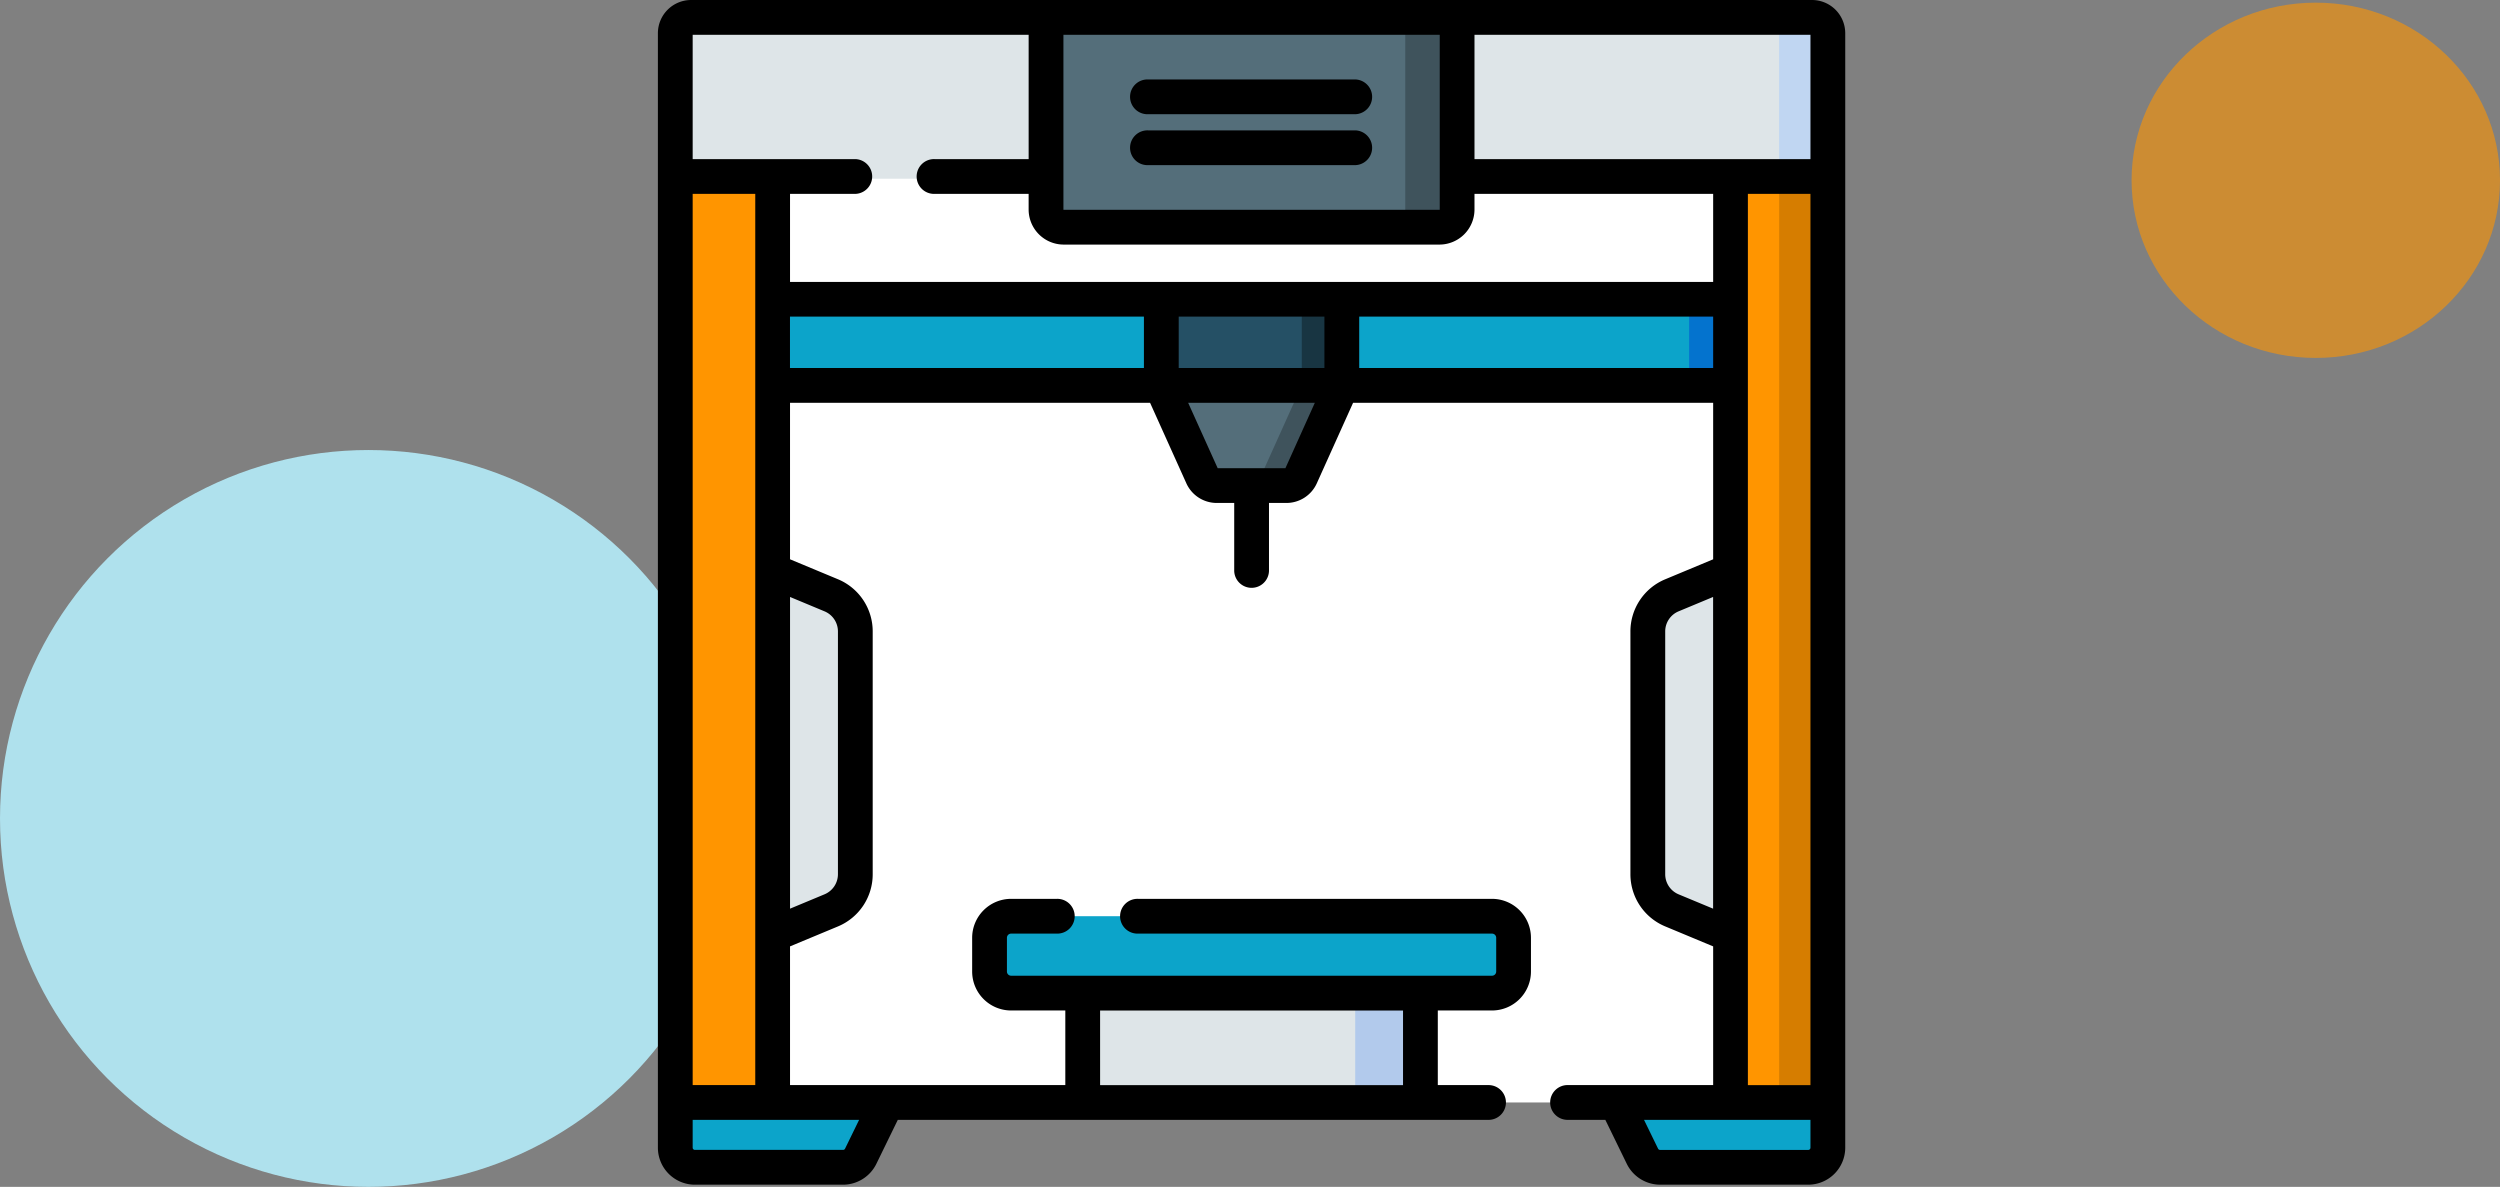 <svg xmlns="http://www.w3.org/2000/svg" width="190" height="90.202" viewBox="0 0 190 90.202">
  <rect x="0" y="0" width="190" height="90.202" fill="#808080" stroke="none"/>
  <g id="Grupo_145123" data-name="Grupo 145123" transform="translate(-180 -3391)">
    <rect id="Rectángulo_34350" data-name="Rectángulo 34350" width="190" height="90" transform="translate(180 3391)" fill="none"/>
    <circle id="Elipse_4967" data-name="Elipse 4967" cx="28" cy="28" r="28" transform="translate(180 3425.202)" fill="#afe1ed" style="mix-blend-mode: multiply;isolation: isolate"/>
    <ellipse id="Elipse_4968" data-name="Elipse 4968" cx="14" cy="13.5" rx="14" ry="13.5" transform="translate(342 3391.202)" fill="#ff9500" opacity="0.6" style="mix-blend-mode: multiply;isolation: isolate"/>
    <g id="_3d-printing_1_" data-name="3d-printing (1)" transform="translate(230 3390.425)">
      <path id="Trazado_208377" data-name="Trazado 208377" d="M95.095,91.338H7.5V10.244a1.2,1.2,0,0,1,1.2-1.2H93.894a1.2,1.2,0,0,1,1.2,1.2Z" transform="translate(-6.178 -6.976)" fill="#fff"/>
      <path id="Trazado_208378" data-name="Trazado 208378" d="M7.5,476.091v3.436a1.49,1.49,0,0,0,1.49,1.49H20.251a1.49,1.49,0,0,0,1.34-.837l1.994-4.089H7.5Z" transform="translate(-6.178 -391.729)" fill="#0ca4ca"/>
      <path id="Trazado_208379" data-name="Trazado 208379" d="M429.425,476.091v3.436a1.49,1.49,0,0,1-1.49,1.49H416.674a1.49,1.49,0,0,1-1.34-.837l-1.993-4.089h16.084Z" transform="translate(-340.509 -391.729)" fill="#0ca4ca"/>
      <path id="Trazado_208380" data-name="Trazado 208380" d="M224,166.812h-6.859l3.108,6.9a1.21,1.21,0,0,0,1.1.713h5.294a1.211,1.211,0,0,0,1.1-.713l3.108-6.9Z" transform="translate(-178.877 -136.946)" fill="#546e7a"/>
      <path id="Trazado_208381" data-name="Trazado 208381" d="M261.066,166.812l-3.108,6.9a1.211,1.211,0,0,1-1.1.714h-3.043a1.212,1.212,0,0,0,1.1-.714l3.108-6.9Z" transform="translate(-209.09 -136.946)" fill="#3f535c"/>
      <path id="Trazado_208382" data-name="Trazado 208382" d="M49.492,129.643h72.8v6.549h-72.8Z" transform="translate(-40.771 -106.326)" fill="#0ca4ca"/>
      <path id="Trazado_208383" data-name="Trazado 208383" d="M444.8,129.643h3.142v6.549H444.8Z" transform="translate(-366.427 -106.326)" fill="#0473ce"/>
      <path id="Trazado_208384" data-name="Trazado 208384" d="M183.232,428.916H208.9v8.313H183.232Z" transform="translate(-150.946 -352.866)" fill="#dee5e8"/>
      <path id="Trazado_208385" data-name="Trazado 208385" d="M300.765,428.916h4.956v8.313h-4.956Z" transform="translate(-247.769 -352.866)" fill="#b2caec"/>
      <path id="Trazado_208386" data-name="Trazado 208386" d="M49.492,246.812v27.653l4.45-1.853a2.979,2.979,0,0,0,1.834-2.75V251.415a2.979,2.979,0,0,0-1.834-2.75Z" transform="translate(-40.771 -202.849)" fill="#dee5e8"/>
      <path id="Trazado_208387" data-name="Trazado 208387" d="M433.255,246.812v27.653l-4.45-1.853a2.979,2.979,0,0,1-1.834-2.75V251.415a2.979,2.979,0,0,1,1.834-2.75Z" transform="translate(-351.737 -202.849)" fill="#dee5e8"/>
      <path id="Trazado_208388" data-name="Trazado 208388" d="M462.633,76.7h7.4v70.374h-7.4Z" transform="translate(-381.116 -62.711)" fill="#ff9500"/>
      <path id="Trazado_208389" data-name="Trazado 208389" d="M483.629,76.7h3.7v70.374h-3.7Z" transform="translate(-398.412 -62.711)" fill="#d67d00"/>
      <path id="Trazado_208390" data-name="Trazado 208390" d="M7.5,76.7h7.4v70.374H7.5Z" transform="translate(-6.178 -62.711)" fill="#ff9500"/>
      <path id="Trazado_208391" data-name="Trazado 208391" d="M95.095,21.135H7.5V10.245a1.2,1.2,0,0,1,1.2-1.2H93.893a1.2,1.2,0,0,1,1.2,1.2Z" transform="translate(-6.178 -6.976)" fill="#dee5e8"/>
      <path id="Trazado_208392" data-name="Trazado 208392" d="M481.7,10.246V21.137h-3.7V10.246a1.2,1.2,0,0,0-1.2-1.2h3.7A1.2,1.2,0,0,1,481.7,10.246Z" transform="translate(-392.789 -6.977)" fill="#c0d6f2"/>
      <path id="Trazado_208393" data-name="Trazado 208393" d="M181.238,401.607h-36.55a1.638,1.638,0,0,1-1.638-1.638V397.4a1.638,1.638,0,0,1,1.638-1.638h36.55a1.638,1.638,0,0,1,1.638,1.638v2.564A1.638,1.638,0,0,1,181.238,401.607Z" transform="translate(-117.844 -325.557)" fill="#0ca4ca"/>
      <path id="Trazado_208394" data-name="Trazado 208394" d="M197.31,24.02H168.752a1.342,1.342,0,0,1-1.342-1.342V8.074h31.242v14.6A1.342,1.342,0,0,1,197.31,24.02Z" transform="translate(-137.912 -6.178)" fill="#546e7a"/>
      <path id="Trazado_208395" data-name="Trazado 208395" d="M320.024,8.072V22.677a1.342,1.342,0,0,1-1.341,1.341h-3.94a1.342,1.342,0,0,0,1.341-1.341V8.072Z" transform="translate(-259.284 -6.176)" fill="#3f535c"/>
      <path id="Trazado_208396" data-name="Trazado 208396" d="M217.136,129.643h13.718v6.549H217.136Z" transform="translate(-178.876 -106.326)" fill="#255065"/>
      <path id="Trazado_208397" data-name="Trazado 208397" d="M277.719,129.643h3.043v6.549h-3.043Z" transform="translate(-228.784 -106.326)" fill="#183542"/>
      <path id="Trazado_208398" data-name="Trazado 208398" d="M205.182,37.486h15.753a1.322,1.322,0,0,0,0-2.643H205.182a1.322,1.322,0,1,0,0,2.643Z" transform="translate(-167.939 -28.23)"/>
      <path id="Trazado_208399" data-name="Trazado 208399" d="M205.182,59.446h15.753a1.322,1.322,0,0,0,0-2.643H205.182a1.322,1.322,0,1,0,0,2.643Z" transform="translate(-167.939 -46.32)"/>
      <path id="Trazado_208400" data-name="Trazado 208400" d="M87.714.575H2.524A2.526,2.526,0,0,0,0,3.1V87.8a2.815,2.815,0,0,0,2.812,2.812H14.073a2.829,2.829,0,0,0,2.528-1.58l1.632-3.347h44.86a1.322,1.322,0,1,0,0-2.643H59.273v-5.67h4.12a2.963,2.963,0,0,0,2.96-2.96V71.847a2.963,2.963,0,0,0-2.96-2.96H36.485a1.322,1.322,0,1,0,0,2.643H63.394a.317.317,0,0,1,.317.317v2.565a.317.317,0,0,1-.317.317H26.844a.317.317,0,0,1-.317-.317V71.847a.317.317,0,0,1,.317-.317h3.474a1.322,1.322,0,1,0,0-2.643H26.844a2.963,2.963,0,0,0-2.96,2.96v2.565a2.963,2.963,0,0,0,2.96,2.96h4.12v5.67H10.042V72.5l3.636-1.514a4.289,4.289,0,0,0,2.647-3.97V48.565a4.289,4.289,0,0,0-2.647-3.97l-3.636-1.514V31.188H37.406l2.757,6.119A2.536,2.536,0,0,0,42.472,38.8H43.8v5.164a1.322,1.322,0,0,0,2.643,0V38.8h1.325a2.536,2.536,0,0,0,2.309-1.492l2.757-6.119H80.2V43.082L76.559,44.6a4.289,4.289,0,0,0-2.647,3.97V67.013a4.289,4.289,0,0,0,2.647,3.97L80.2,72.5V83.041H69.171a1.322,1.322,0,1,0,0,2.643h2.835l1.632,3.347a2.829,2.829,0,0,0,2.527,1.58H87.426A2.815,2.815,0,0,0,90.238,87.8V3.1A2.527,2.527,0,0,0,87.714.575Zm-54.107,76.8H56.63v5.67H33.608ZM30.82,3.218h28.6V16.5a.02.02,0,0,1-.02.02H30.84a.02.02,0,0,1-.02-.02V3.218ZM2.643,15.31H7.4V83.041H2.643ZM15.292,85.684l-1.067,2.188a.17.17,0,0,1-.152.095H2.812a.169.169,0,0,1-.169-.169V85.684H15.292ZM12.663,47.036a1.653,1.653,0,0,1,1.02,1.53V67.013a1.653,1.653,0,0,1-1.02,1.53l-2.62,1.091V45.944ZM36.938,28.545h-26.9V24.639h26.9v3.906Zm10.755,7.611h-5.15L40.3,31.188h9.628Zm2.963-7.611H39.582V24.639H50.656ZM51.978,22H10.042V15.31H15a1.322,1.322,0,0,0,0-2.643H2.643V3.218H28.177v9.449H21.023a1.322,1.322,0,1,0,0,2.643h7.153V16.5a2.666,2.666,0,0,0,2.663,2.663H59.4A2.666,2.666,0,0,0,62.061,16.5V15.31H80.2V22ZM53.3,28.545V24.639H80.2v3.906Zm24.276,40a1.653,1.653,0,0,1-1.02-1.53V48.565a1.653,1.653,0,0,1,1.02-1.53l2.62-1.091V69.634ZM87.595,87.8a.169.169,0,0,1-.169.169H76.165a.17.17,0,0,1-.152-.095l-1.067-2.188H87.595Zm0-4.757H82.839V15.31h4.756Zm0-70.374H62.061V3.218H87.595Z" transform="translate(0 0)"/>
    </g>
  </g>
</svg>
